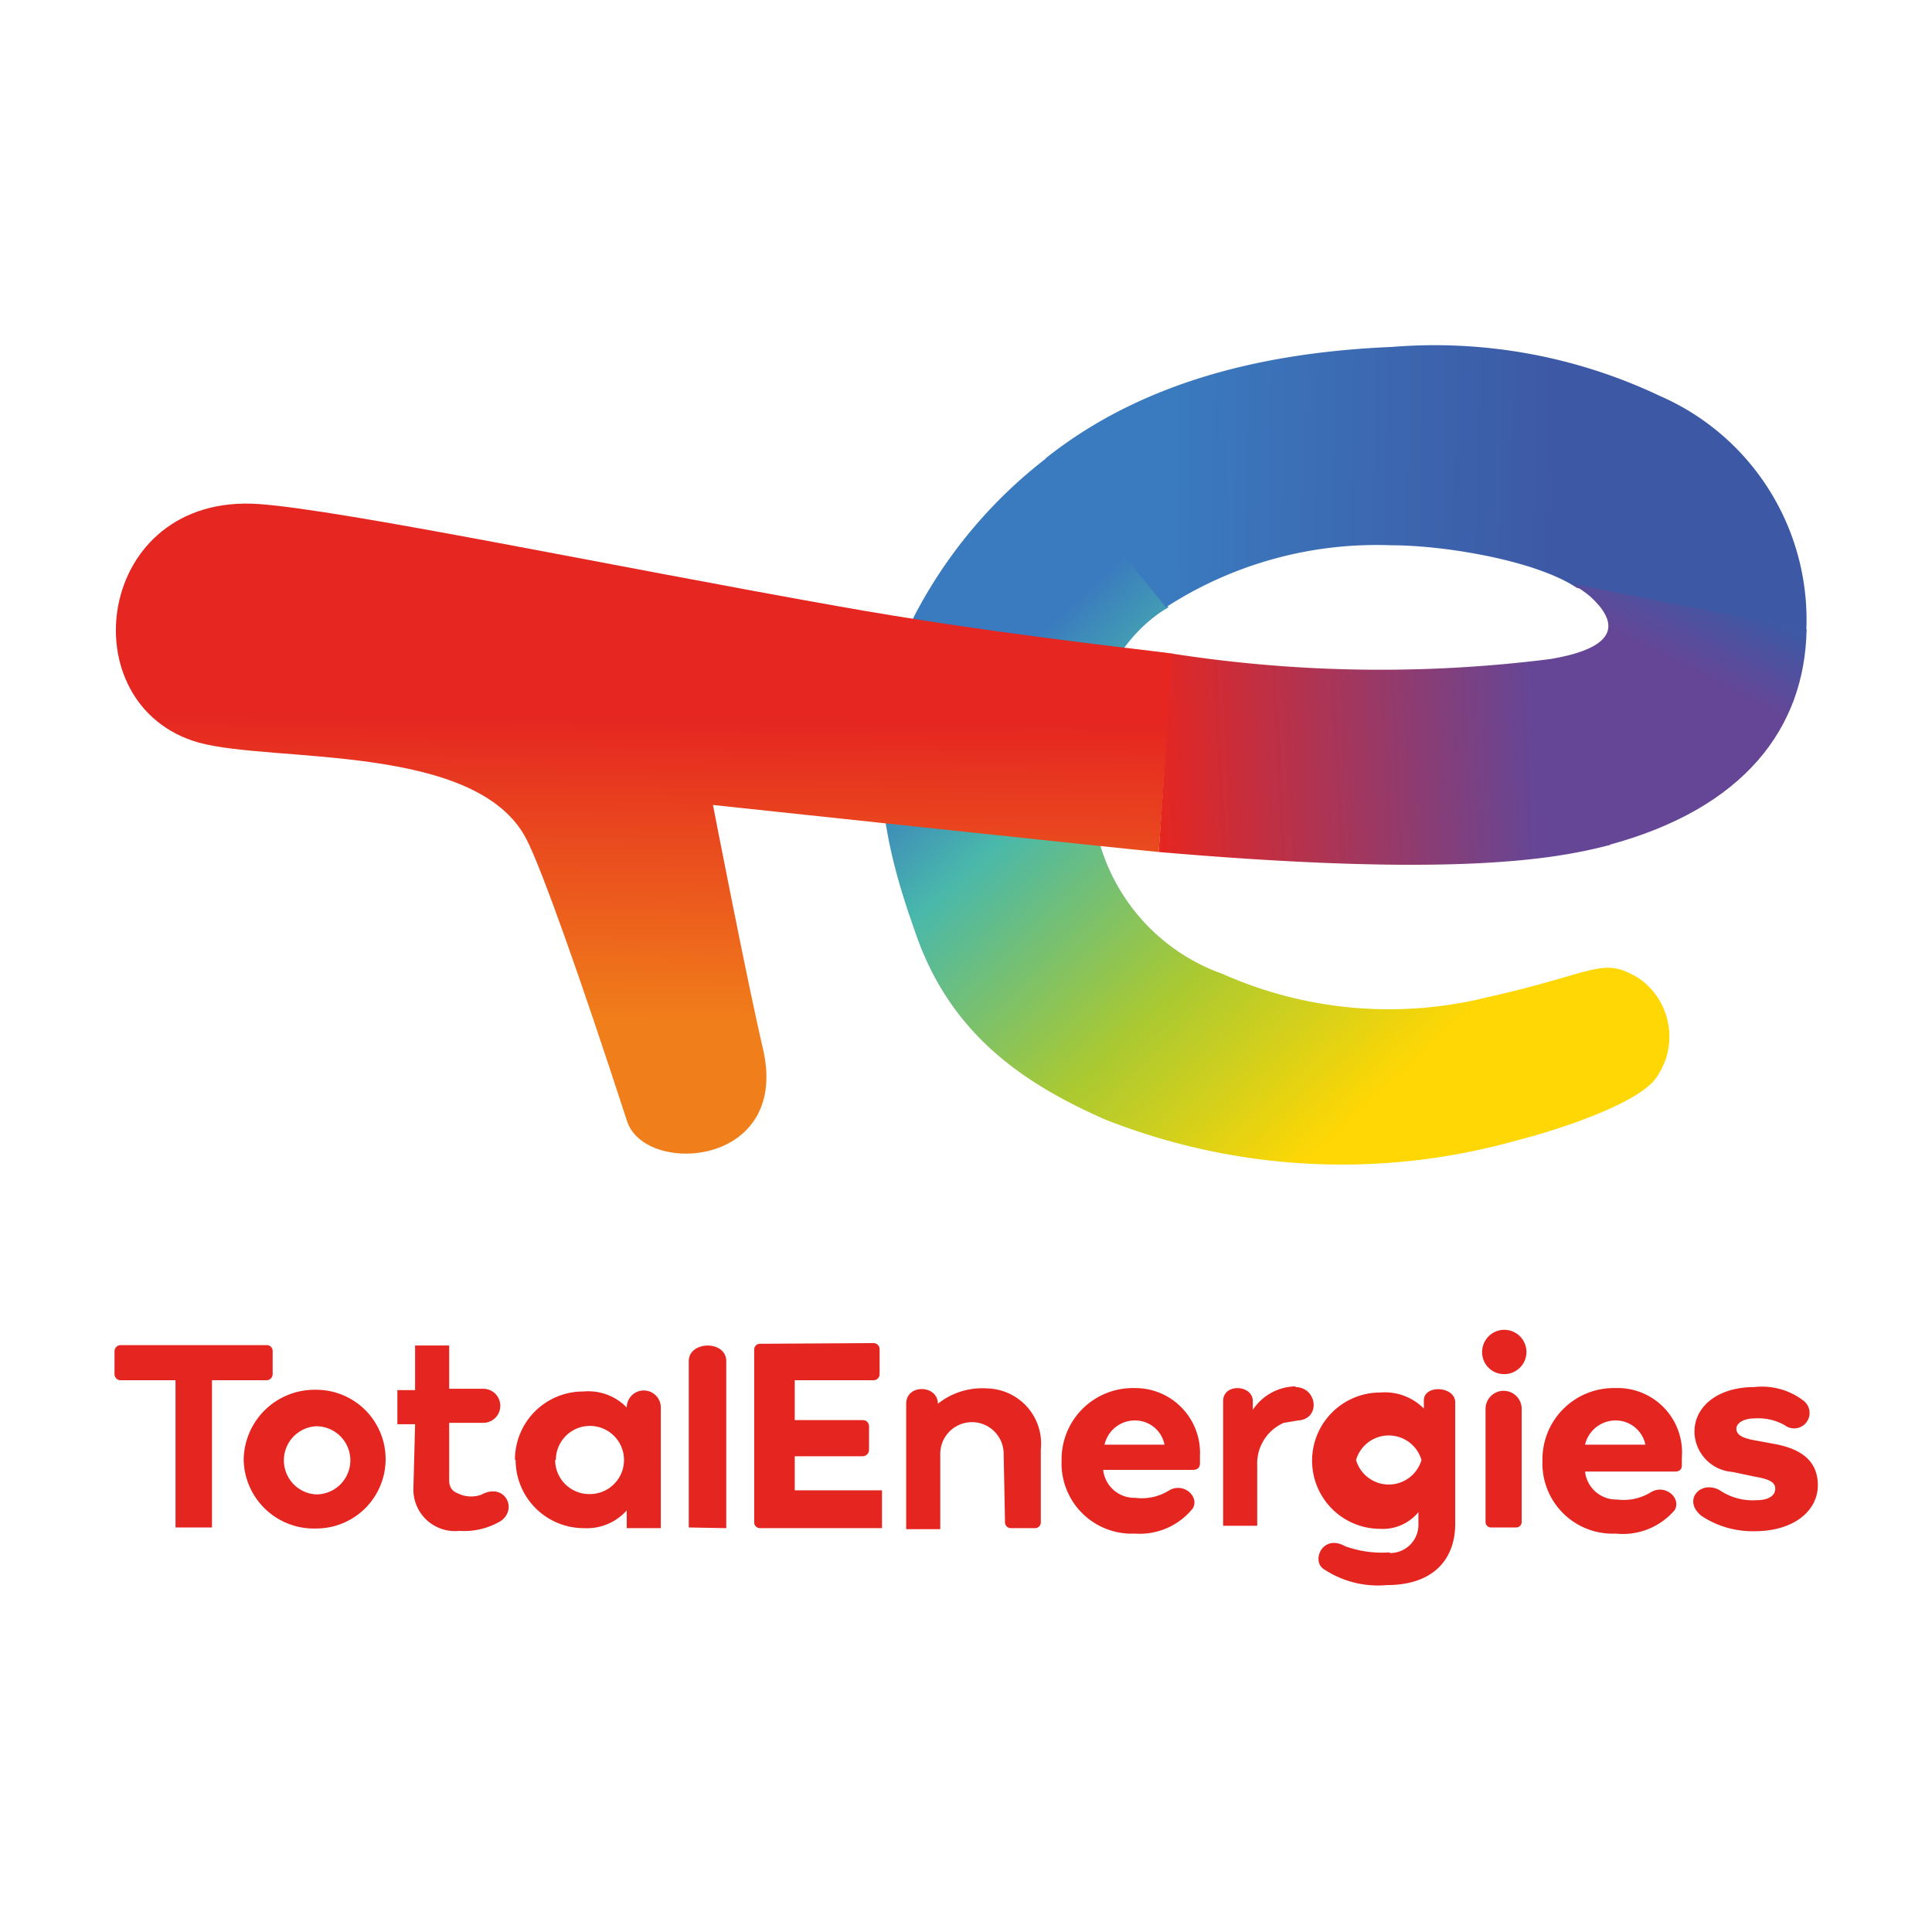 <svg id="Слой_1" data-name="Слой 1" xmlns="http://www.w3.org/2000/svg" xmlns:xlink="http://www.w3.org/1999/xlink" viewBox="0 0 56.69 56.69"><defs><style>.cls-1{fill:url(#Безымянный_градиент_6);}.cls-2{fill:url(#Безымянный_градиент_2);}.cls-3{fill:url(#Безымянный_градиент_3);}.cls-4{fill:url(#Безымянный_градиент_4);}.cls-5{fill:url(#Безымянный_градиент_5);}.cls-6{fill:#e52520;}</style><linearGradient id="Безымянный_градиент_6" x1="-124.39" y1="-586.03" x2="-96.68" y2="-555.94" gradientTransform="translate(87.07 292.35) scale(0.47 0.47)" gradientUnits="userSpaceOnUse"><stop offset="0" stop-color="#3a7bbf"/><stop offset="0.13" stop-color="#3a7bbf"/><stop offset="0.32" stop-color="#49b8ab"/><stop offset="0.67" stop-color="#a9c932"/><stop offset="1" stop-color="#ffd704"/></linearGradient><linearGradient id="Безымянный_градиент_2" x1="-146.74" y1="-558.33" x2="-146.51" y2="-577.22" gradientTransform="translate(87.07 292.35) scale(0.47 0.47)" gradientUnits="userSpaceOnUse"><stop offset="0" stop-color="#f07e1a"/><stop offset="1" stop-color="#e52621"/></linearGradient><linearGradient id="Безымянный_градиент_3" x1="-118.83" y1="-597.71" x2="-88.24" y2="-597.12" gradientTransform="translate(87.07 292.35) scale(0.47 0.47)" gradientUnits="userSpaceOnUse"><stop offset="0" stop-color="#3a7bbf"/><stop offset="0.2" stop-color="#3a7bbf"/><stop offset="1" stop-color="#3d59a5"/></linearGradient><linearGradient id="Безымянный_градиент_4" x1="-83.56" y1="-582.08" x2="-80.75" y2="-587.64" gradientTransform="translate(87.07 292.35) scale(0.47 0.47)" gradientUnits="userSpaceOnUse"><stop offset="0" stop-color="#654696"/><stop offset="0.85" stop-color="#3d59a5"/><stop offset="1" stop-color="#3d59a5"/></linearGradient><linearGradient id="Безымянный_градиент_5" x1="-89.77" y1="-580.73" x2="-113.25" y2="-579.62" gradientTransform="translate(87.07 292.35) scale(0.47 0.47)" gradientUnits="userSpaceOnUse"><stop offset="0" stop-color="#654696"/><stop offset="1" stop-color="#e52621"/></linearGradient></defs><g id="surface1"><path class="cls-1" d="M30.72,13.43a14,14,0,0,0-3.89,4.64c-1.76,3.66-.78,7,0,9.21,1,3,3.12,4.48,5.6,5.57a18.92,18.92,0,0,0,12.05.62c1.42-.36,3.64-1.13,4.12-1.85a2.08,2.08,0,0,0-.52-2.92c-1.09-.65-1.2-.16-4.47.57a12,12,0,0,1-7.73-.69,5.76,5.76,0,0,1-3.59-3.76c-1.24-4.89,1.45-6.7,2-7Z"/><path class="cls-2" d="M34.43,19.18c-1.4-.18-5.52-.62-9.83-1.39-6.66-1.18-14.5-2.82-17-3-4.81-.34-5.61,5.91-1.77,7,2.18.6,8.17,0,9.62,2.84.45.87,1.62,4.18,2.95,8.27.52,1.6,4.75,1.35,4-2.07-.46-1.95-1.48-7.21-1.48-7.21S33,24.91,34,25Z"/><path class="cls-3" d="M40.83,16c1.54,0,4.23.44,5.44,1.25L53,18.54a7.16,7.16,0,0,0-4.29-6.92,15.42,15.42,0,0,0-7.87-1.44c-3.52.15-7.21.92-10.16,3.27l3.53,4.37A11.37,11.37,0,0,1,40.83,16Z"/><path class="cls-4" d="M46.16,17.14s.35.23.51.37c.73.67,1,1.48-1.25,1.84l1.76,5.45c4-1.07,5.78-3.44,5.83-6.33Z"/><path class="cls-5" d="M45.48,19.34a39.77,39.77,0,0,1-11.08-.16L34,25c8.58.74,11.59.23,13.25-.21Z"/><path class="cls-6" d="M3.36,40.32a.18.18,0,0,0,.17.18H5.15v4.32H6.22V40.5H7.83A.18.18,0,0,0,8,40.32v-.67a.17.17,0,0,0-.18-.18H3.53a.18.18,0,0,0-.17.18Z"/><path class="cls-6" d="M7.15,42.85a2.06,2.06,0,0,0,2.13,2,2,2,0,1,0,0-4.07A2.08,2.08,0,0,0,7.15,42.85Zm1.18,0a1,1,0,0,1,.95-1,1,1,0,0,1,0,2A1,1,0,0,1,8.33,42.84Zm3.8.83a1.22,1.22,0,0,0,1.35,1.24,2.09,2.09,0,0,0,1.23-.3c.49-.37.08-1.13-.59-.76a.89.89,0,0,1-.59,0c-.13-.06-.37-.1-.35-.48V41.75h1a.49.49,0,1,0,0-1h-1V39.48h-1v1.31h-.52v1h.52Zm3-.84a2,2,0,0,0,2,2,1.57,1.57,0,0,0,1.26-.52v.52h1V41.3a.48.48,0,1,0-1,0,1.57,1.57,0,0,0-1.27-.47A2,2,0,0,0,15.11,42.83Zm1.18,0a1,1,0,1,1,1,1A1,1,0,0,1,16.29,42.84Zm5,2V39.94c0-.62-1.1-.6-1.1,0v4.88Zm1-5.41a.17.17,0,0,0-.18.17v5.06a.17.17,0,0,0,.18.18h3.57V43.73H23.32v-1h2a.19.19,0,0,0,.18-.18v-.7a.18.18,0,0,0-.18-.18h-2V40.5h2.3a.18.18,0,0,0,.19-.18v-.73a.18.18,0,0,0-.19-.18Zm7.18,5.25a.17.17,0,0,0,.18.16h.7a.17.17,0,0,0,.17-.16V42.53a1.62,1.62,0,0,0-1.58-1.79,2.08,2.08,0,0,0-1.44.45c0-.56-.93-.59-.93,0v3.68h1V42.66a.93.93,0,0,1,1.86,0Zm8.54-4a1.53,1.53,0,0,0-1.27.69v-.26c0-.48-.87-.53-.87,0v3.66h1V43a1.3,1.3,0,0,1,.78-1.25l.42-.07C38.76,41.64,38.66,40.7,38,40.7Zm2.76,4.87a3.17,3.17,0,0,1-1.32-.18c-.66-.37-1,.43-.63.67a2.87,2.87,0,0,0,1.86.47c1.33,0,2-.73,2-1.8V41.15c0-.48-.92-.53-.92-.06v.24a1.62,1.62,0,0,0-1.28-.47,2,2,0,0,0,0,4,1.35,1.35,0,0,0,1.12-.49v.33A.83.83,0,0,1,40.77,45.57Zm-1-2.71a1,1,0,0,1,1.92,0,1,1,0,0,1-1.92,0Z"/><path class="cls-6" d="M44.12,40.32a.65.65,0,1,0-.63-.64A.64.64,0,0,0,44.12,40.32Zm.37,4.5a.16.16,0,0,0,.16-.16V41.34a.53.53,0,0,0-1.06,0v3.32a.16.16,0,0,0,.16.16Z"/><path class="cls-6" d="M47.39,40.73a2.09,2.09,0,0,0-2.13,2.13A2.06,2.06,0,0,0,47.41,45a2,2,0,0,0,1.73-.69c.2-.35-.27-.77-.69-.53a1.52,1.52,0,0,1-1,.22.92.92,0,0,1-.94-.82h2.63c.17,0,.21-.09.21-.19v-.22A1.89,1.89,0,0,0,47.39,40.73Zm.89,1.66H46.51a.92.92,0,0,1,.88-.71A.89.89,0,0,1,48.28,42.39Z"/><path class="cls-6" d="M51.48,40.7c-1.09,0-1.76.58-1.76,1.31a1.2,1.2,0,0,0,1.11,1.18l.67.14c.39.07.59.15.59.35s-.18.34-.56.34a1.72,1.72,0,0,1-1.08-.3c-.58-.3-1.09.33-.51.77a2.72,2.72,0,0,0,1.55.44c1.12,0,1.85-.58,1.85-1.35s-.57-1.08-1.27-1.21l-.65-.12c-.34-.07-.47-.17-.47-.33s.21-.3.53-.3a1.59,1.59,0,0,1,.89.2.45.45,0,0,0,.55-.72A2,2,0,0,0,51.48,40.7Z"/><path class="cls-6" d="M33.28,40.73a2.09,2.09,0,0,0-2.13,2.13A2.06,2.06,0,0,0,33.3,45,2,2,0,0,0,35,44.26c.2-.35-.27-.77-.69-.53a1.51,1.51,0,0,1-1,.22.92.92,0,0,1-.94-.82H35c.16,0,.21-.09.21-.19v-.22A1.9,1.9,0,0,0,33.28,40.73Zm.89,1.66H32.41a.91.91,0,0,1,.88-.71A.88.88,0,0,1,34.17,42.39Z"/></g></svg>